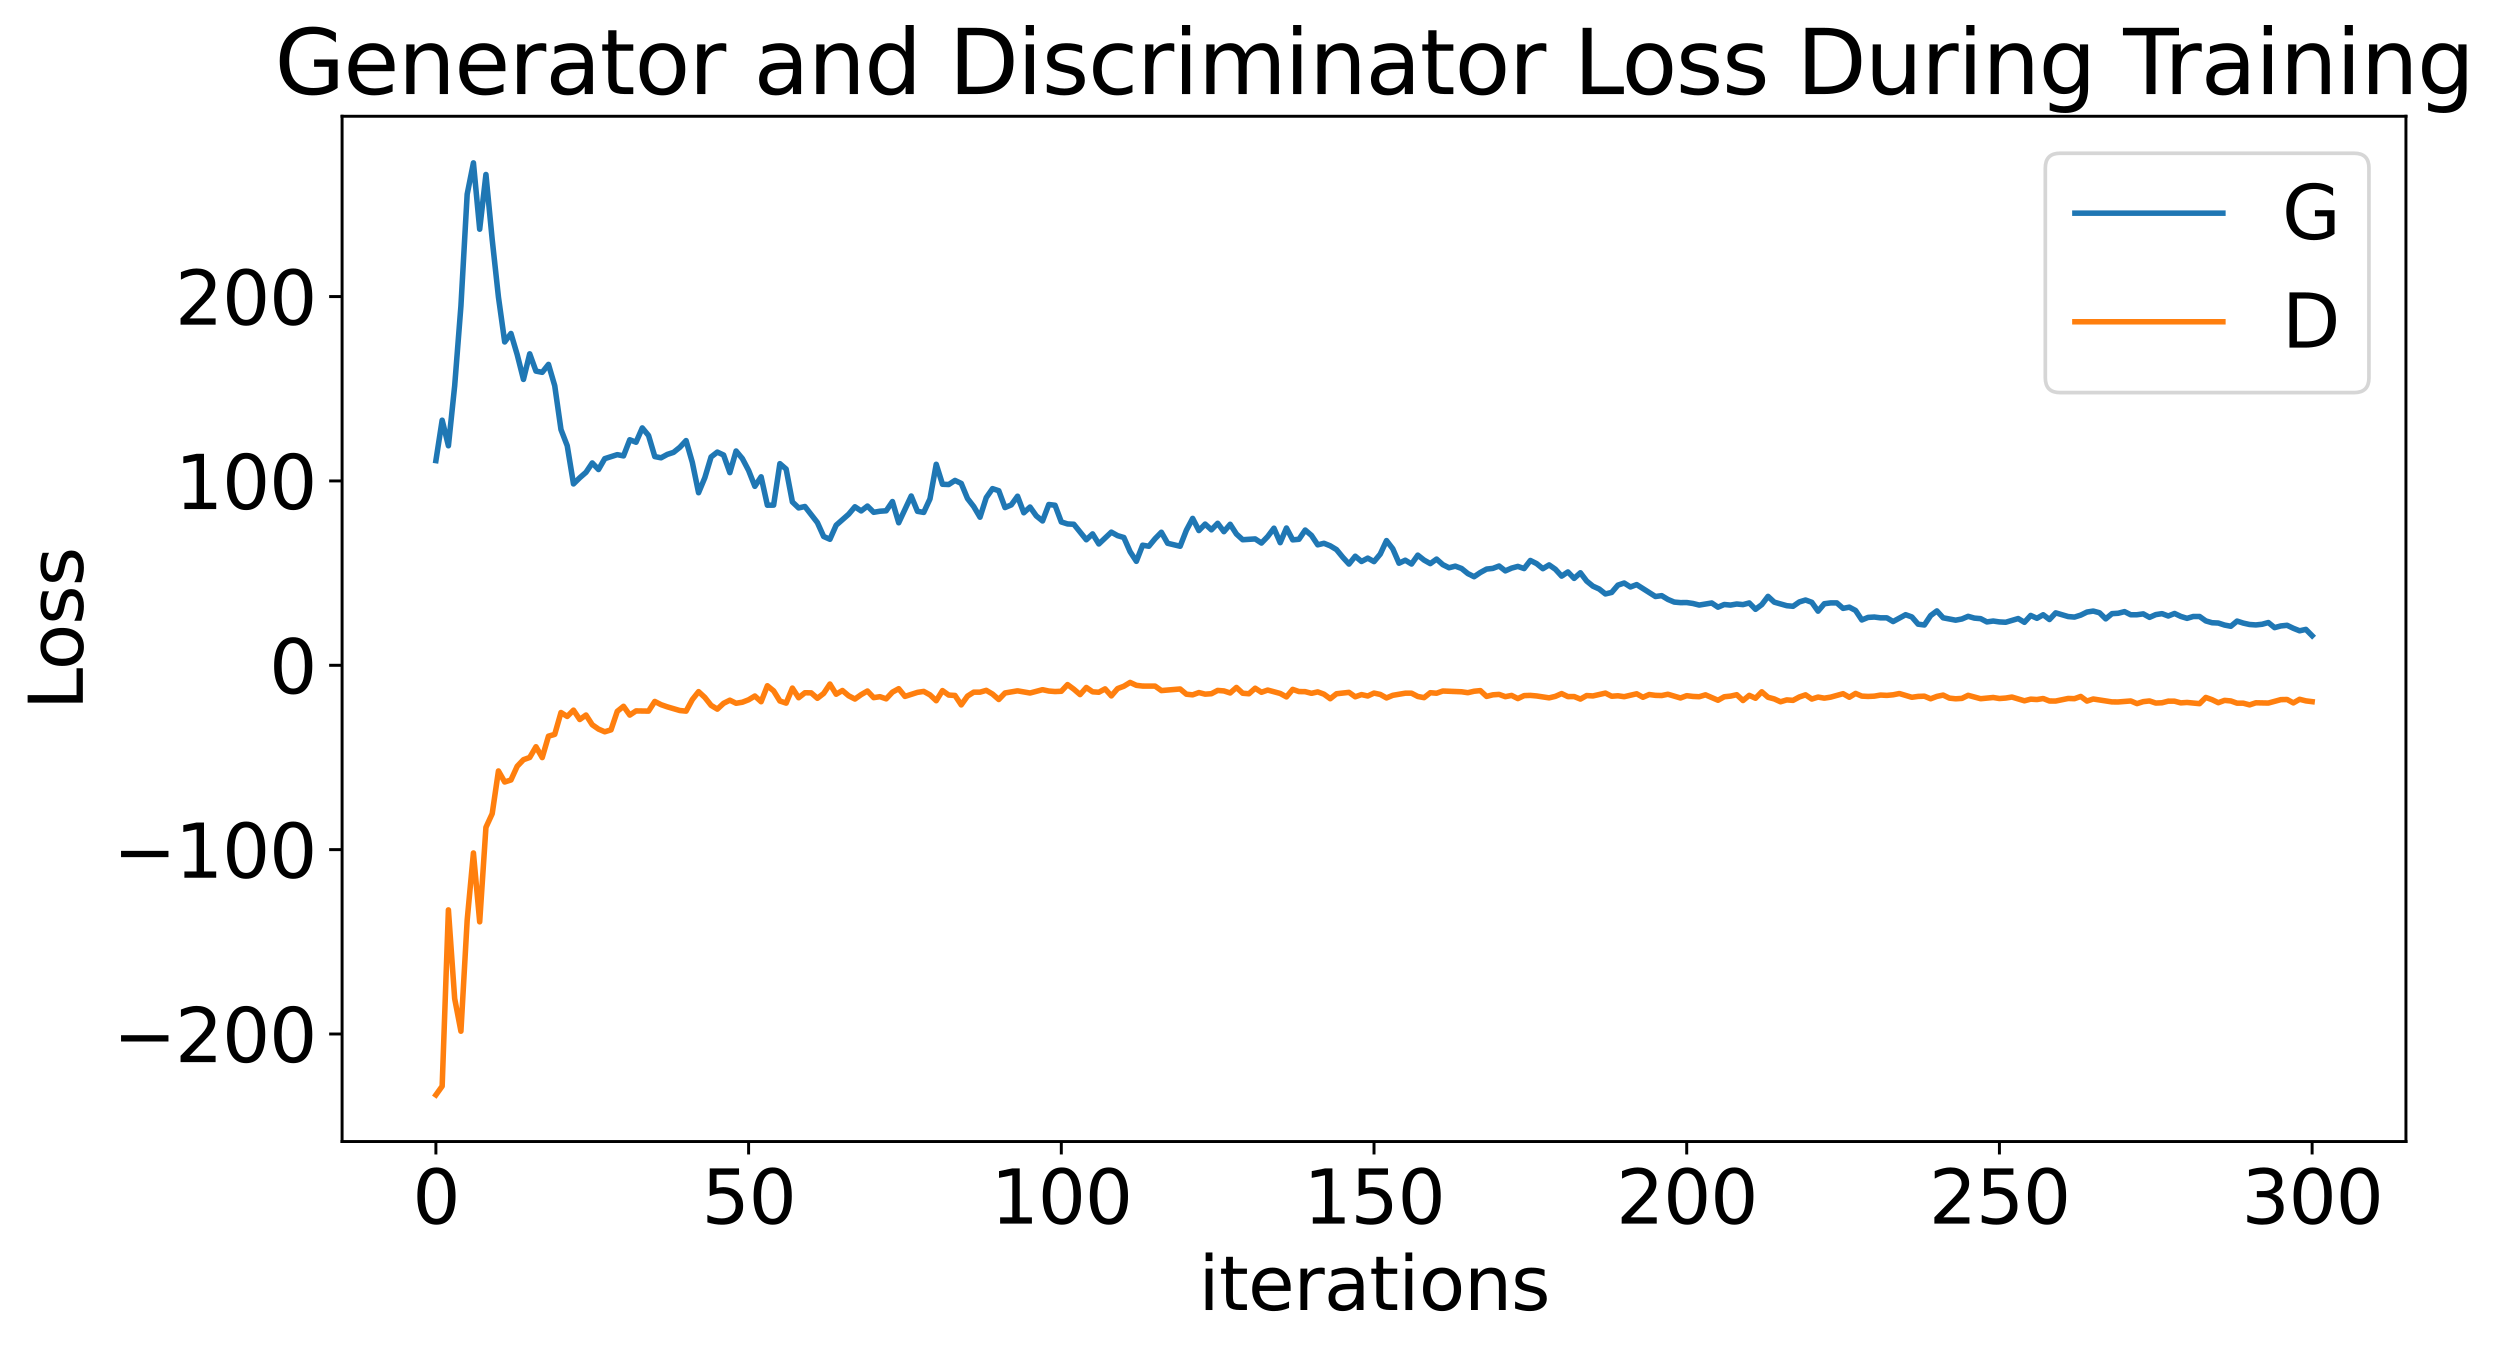 <?xml version="1.0" encoding="utf-8" standalone="no"?>
<!DOCTYPE svg PUBLIC "-//W3C//DTD SVG 1.1//EN"
  "http://www.w3.org/Graphics/SVG/1.1/DTD/svg11.dtd">
<svg xmlns:xlink="http://www.w3.org/1999/xlink" width="675.923pt" height="365.549pt" viewBox="0 0 675.923 365.549" xmlns="http://www.w3.org/2000/svg" version="1.1">
 <defs>
  <style type="text/css">*{stroke-linejoin: round; stroke-linecap: butt}</style>
 </defs>
 <g id="figure_1">
  <g id="patch_1">
   <path d="M 0 365.549 
L 675.923 365.549 
L 675.923 -0 
L 0 -0 
z
" style="fill: #ffffff"/>
  </g>
  <g id="axes_1">
   <g id="patch_2">
    <path d="M 92.491 308.636 
L 650.491 308.636 
L 650.491 31.436 
L 92.491 31.436 
z
" style="fill: #ffffff"/>
   </g>
   <g id="matplotlib.axis_1">
    <g id="xtick_1">
     <g id="line2d_1">
      <defs>
       <path id="mb25b14915b" d="M 0 0 
L 0 3.5 
" style="stroke: #000000; stroke-width: 0.8"/>
      </defs>
      <g>
       <use xlink:href="#mb25b14915b" x="117.854" y="308.636" style="stroke: #000000; stroke-width: 0.8"/>
      </g>
     </g>
     <g id="text_1">
      <!-- 0 -->
      <g transform="translate(111.492 330.833) scale(0.2 -0.2)">
       <defs>
        <path id="DejaVuSans-30" d="M 2034 4250 
Q 1547 4250 1301 3770 
Q 1056 3291 1056 2328 
Q 1056 1369 1301 889 
Q 1547 409 2034 409 
Q 2525 409 2770 889 
Q 3016 1369 3016 2328 
Q 3016 3291 2770 3770 
Q 2525 4250 2034 4250 
z
M 2034 4750 
Q 2819 4750 3233 4129 
Q 3647 3509 3647 2328 
Q 3647 1150 3233 529 
Q 2819 -91 2034 -91 
Q 1250 -91 836 529 
Q 422 1150 422 2328 
Q 422 3509 836 4129 
Q 1250 4750 2034 4750 
z
" transform="scale(0.016)"/>
       </defs>
       <use xlink:href="#DejaVuSans-30"/>
      </g>
     </g>
    </g>
    <g id="xtick_2">
     <g id="line2d_2">
      <g>
       <use xlink:href="#mb25b14915b" x="202.4" y="308.636" style="stroke: #000000; stroke-width: 0.8"/>
      </g>
     </g>
     <g id="text_2">
      <!-- 50 -->
      <g transform="translate(189.675 330.833) scale(0.2 -0.2)">
       <defs>
        <path id="DejaVuSans-35" d="M 691 4666 
L 3169 4666 
L 3169 4134 
L 1269 4134 
L 1269 2991 
Q 1406 3038 1543 3061 
Q 1681 3084 1819 3084 
Q 2600 3084 3056 2656 
Q 3513 2228 3513 1497 
Q 3513 744 3044 326 
Q 2575 -91 1722 -91 
Q 1428 -91 1123 -41 
Q 819 9 494 109 
L 494 744 
Q 775 591 1075 516 
Q 1375 441 1709 441 
Q 2250 441 2565 725 
Q 2881 1009 2881 1497 
Q 2881 1984 2565 2268 
Q 2250 2553 1709 2553 
Q 1456 2553 1204 2497 
Q 953 2441 691 2322 
L 691 4666 
z
" transform="scale(0.016)"/>
       </defs>
       <use xlink:href="#DejaVuSans-35"/>
       <use xlink:href="#DejaVuSans-30" x="63.623"/>
      </g>
     </g>
    </g>
    <g id="xtick_3">
     <g id="line2d_3">
      <g>
       <use xlink:href="#mb25b14915b" x="286.945" y="308.636" style="stroke: #000000; stroke-width: 0.8"/>
      </g>
     </g>
     <g id="text_3">
      <!-- 100 -->
      <g transform="translate(267.858 330.833) scale(0.2 -0.2)">
       <defs>
        <path id="DejaVuSans-31" d="M 794 531 
L 1825 531 
L 1825 4091 
L 703 3866 
L 703 4441 
L 1819 4666 
L 2450 4666 
L 2450 531 
L 3481 531 
L 3481 0 
L 794 0 
L 794 531 
z
" transform="scale(0.016)"/>
       </defs>
       <use xlink:href="#DejaVuSans-31"/>
       <use xlink:href="#DejaVuSans-30" x="63.623"/>
       <use xlink:href="#DejaVuSans-30" x="127.246"/>
      </g>
     </g>
    </g>
    <g id="xtick_4">
     <g id="line2d_4">
      <g>
       <use xlink:href="#mb25b14915b" x="371.491" y="308.636" style="stroke: #000000; stroke-width: 0.8"/>
      </g>
     </g>
     <g id="text_4">
      <!-- 150 -->
      <g transform="translate(352.403 330.833) scale(0.2 -0.2)">
       <use xlink:href="#DejaVuSans-31"/>
       <use xlink:href="#DejaVuSans-35" x="63.623"/>
       <use xlink:href="#DejaVuSans-30" x="127.246"/>
      </g>
     </g>
    </g>
    <g id="xtick_5">
     <g id="line2d_5">
      <g>
       <use xlink:href="#mb25b14915b" x="456.036" y="308.636" style="stroke: #000000; stroke-width: 0.8"/>
      </g>
     </g>
     <g id="text_5">
      <!-- 200 -->
      <g transform="translate(436.949 330.833) scale(0.2 -0.2)">
       <defs>
        <path id="DejaVuSans-32" d="M 1228 531 
L 3431 531 
L 3431 0 
L 469 0 
L 469 531 
Q 828 903 1448 1529 
Q 2069 2156 2228 2338 
Q 2531 2678 2651 2914 
Q 2772 3150 2772 3378 
Q 2772 3750 2511 3984 
Q 2250 4219 1831 4219 
Q 1534 4219 1204 4116 
Q 875 4013 500 3803 
L 500 4441 
Q 881 4594 1212 4672 
Q 1544 4750 1819 4750 
Q 2544 4750 2975 4387 
Q 3406 4025 3406 3419 
Q 3406 3131 3298 2873 
Q 3191 2616 2906 2266 
Q 2828 2175 2409 1742 
Q 1991 1309 1228 531 
z
" transform="scale(0.016)"/>
       </defs>
       <use xlink:href="#DejaVuSans-32"/>
       <use xlink:href="#DejaVuSans-30" x="63.623"/>
       <use xlink:href="#DejaVuSans-30" x="127.246"/>
      </g>
     </g>
    </g>
    <g id="xtick_6">
     <g id="line2d_6">
      <g>
       <use xlink:href="#mb25b14915b" x="540.582" y="308.636" style="stroke: #000000; stroke-width: 0.8"/>
      </g>
     </g>
     <g id="text_6">
      <!-- 250 -->
      <g transform="translate(521.494 330.833) scale(0.2 -0.2)">
       <use xlink:href="#DejaVuSans-32"/>
       <use xlink:href="#DejaVuSans-35" x="63.623"/>
       <use xlink:href="#DejaVuSans-30" x="127.246"/>
      </g>
     </g>
    </g>
    <g id="xtick_7">
     <g id="line2d_7">
      <g>
       <use xlink:href="#mb25b14915b" x="625.127" y="308.636" style="stroke: #000000; stroke-width: 0.8"/>
      </g>
     </g>
     <g id="text_7">
      <!-- 300 -->
      <g transform="translate(606.039 330.833) scale(0.2 -0.2)">
       <defs>
        <path id="DejaVuSans-33" d="M 2597 2516 
Q 3050 2419 3304 2112 
Q 3559 1806 3559 1356 
Q 3559 666 3084 287 
Q 2609 -91 1734 -91 
Q 1441 -91 1130 -33 
Q 819 25 488 141 
L 488 750 
Q 750 597 1062 519 
Q 1375 441 1716 441 
Q 2309 441 2620 675 
Q 2931 909 2931 1356 
Q 2931 1769 2642 2001 
Q 2353 2234 1838 2234 
L 1294 2234 
L 1294 2753 
L 1863 2753 
Q 2328 2753 2575 2939 
Q 2822 3125 2822 3475 
Q 2822 3834 2567 4026 
Q 2313 4219 1838 4219 
Q 1578 4219 1281 4162 
Q 984 4106 628 3988 
L 628 4550 
Q 988 4650 1302 4700 
Q 1616 4750 1894 4750 
Q 2613 4750 3031 4423 
Q 3450 4097 3450 3541 
Q 3450 3153 3228 2886 
Q 3006 2619 2597 2516 
z
" transform="scale(0.016)"/>
       </defs>
       <use xlink:href="#DejaVuSans-33"/>
       <use xlink:href="#DejaVuSans-30" x="63.623"/>
       <use xlink:href="#DejaVuSans-30" x="127.246"/>
      </g>
     </g>
    </g>
    <g id="text_8">
     <!-- iterations -->
     <g transform="translate(324.036 354.189) scale(0.2 -0.2)">
      <defs>
       <path id="DejaVuSans-69" d="M 603 3500 
L 1178 3500 
L 1178 0 
L 603 0 
L 603 3500 
z
M 603 4863 
L 1178 4863 
L 1178 4134 
L 603 4134 
L 603 4863 
z
" transform="scale(0.016)"/>
       <path id="DejaVuSans-74" d="M 1172 4494 
L 1172 3500 
L 2356 3500 
L 2356 3053 
L 1172 3053 
L 1172 1153 
Q 1172 725 1289 603 
Q 1406 481 1766 481 
L 2356 481 
L 2356 0 
L 1766 0 
Q 1100 0 847 248 
Q 594 497 594 1153 
L 594 3053 
L 172 3053 
L 172 3500 
L 594 3500 
L 594 4494 
L 1172 4494 
z
" transform="scale(0.016)"/>
       <path id="DejaVuSans-65" d="M 3597 1894 
L 3597 1613 
L 953 1613 
Q 991 1019 1311 708 
Q 1631 397 2203 397 
Q 2534 397 2845 478 
Q 3156 559 3463 722 
L 3463 178 
Q 3153 47 2828 -22 
Q 2503 -91 2169 -91 
Q 1331 -91 842 396 
Q 353 884 353 1716 
Q 353 2575 817 3079 
Q 1281 3584 2069 3584 
Q 2775 3584 3186 3129 
Q 3597 2675 3597 1894 
z
M 3022 2063 
Q 3016 2534 2758 2815 
Q 2500 3097 2075 3097 
Q 1594 3097 1305 2825 
Q 1016 2553 972 2059 
L 3022 2063 
z
" transform="scale(0.016)"/>
       <path id="DejaVuSans-72" d="M 2631 2963 
Q 2534 3019 2420 3045 
Q 2306 3072 2169 3072 
Q 1681 3072 1420 2755 
Q 1159 2438 1159 1844 
L 1159 0 
L 581 0 
L 581 3500 
L 1159 3500 
L 1159 2956 
Q 1341 3275 1631 3429 
Q 1922 3584 2338 3584 
Q 2397 3584 2469 3576 
Q 2541 3569 2628 3553 
L 2631 2963 
z
" transform="scale(0.016)"/>
       <path id="DejaVuSans-61" d="M 2194 1759 
Q 1497 1759 1228 1600 
Q 959 1441 959 1056 
Q 959 750 1161 570 
Q 1363 391 1709 391 
Q 2188 391 2477 730 
Q 2766 1069 2766 1631 
L 2766 1759 
L 2194 1759 
z
M 3341 1997 
L 3341 0 
L 2766 0 
L 2766 531 
Q 2569 213 2275 61 
Q 1981 -91 1556 -91 
Q 1019 -91 701 211 
Q 384 513 384 1019 
Q 384 1609 779 1909 
Q 1175 2209 1959 2209 
L 2766 2209 
L 2766 2266 
Q 2766 2663 2505 2880 
Q 2244 3097 1772 3097 
Q 1472 3097 1187 3025 
Q 903 2953 641 2809 
L 641 3341 
Q 956 3463 1253 3523 
Q 1550 3584 1831 3584 
Q 2591 3584 2966 3190 
Q 3341 2797 3341 1997 
z
" transform="scale(0.016)"/>
       <path id="DejaVuSans-6f" d="M 1959 3097 
Q 1497 3097 1228 2736 
Q 959 2375 959 1747 
Q 959 1119 1226 758 
Q 1494 397 1959 397 
Q 2419 397 2687 759 
Q 2956 1122 2956 1747 
Q 2956 2369 2687 2733 
Q 2419 3097 1959 3097 
z
M 1959 3584 
Q 2709 3584 3137 3096 
Q 3566 2609 3566 1747 
Q 3566 888 3137 398 
Q 2709 -91 1959 -91 
Q 1206 -91 779 398 
Q 353 888 353 1747 
Q 353 2609 779 3096 
Q 1206 3584 1959 3584 
z
" transform="scale(0.016)"/>
       <path id="DejaVuSans-6e" d="M 3513 2113 
L 3513 0 
L 2938 0 
L 2938 2094 
Q 2938 2591 2744 2837 
Q 2550 3084 2163 3084 
Q 1697 3084 1428 2787 
Q 1159 2491 1159 1978 
L 1159 0 
L 581 0 
L 581 3500 
L 1159 3500 
L 1159 2956 
Q 1366 3272 1645 3428 
Q 1925 3584 2291 3584 
Q 2894 3584 3203 3211 
Q 3513 2838 3513 2113 
z
" transform="scale(0.016)"/>
       <path id="DejaVuSans-73" d="M 2834 3397 
L 2834 2853 
Q 2591 2978 2328 3040 
Q 2066 3103 1784 3103 
Q 1356 3103 1142 2972 
Q 928 2841 928 2578 
Q 928 2378 1081 2264 
Q 1234 2150 1697 2047 
L 1894 2003 
Q 2506 1872 2764 1633 
Q 3022 1394 3022 966 
Q 3022 478 2636 193 
Q 2250 -91 1575 -91 
Q 1294 -91 989 -36 
Q 684 19 347 128 
L 347 722 
Q 666 556 975 473 
Q 1284 391 1588 391 
Q 1994 391 2212 530 
Q 2431 669 2431 922 
Q 2431 1156 2273 1281 
Q 2116 1406 1581 1522 
L 1381 1569 
Q 847 1681 609 1914 
Q 372 2147 372 2553 
Q 372 3047 722 3315 
Q 1072 3584 1716 3584 
Q 2034 3584 2315 3537 
Q 2597 3491 2834 3397 
z
" transform="scale(0.016)"/>
      </defs>
      <use xlink:href="#DejaVuSans-69"/>
      <use xlink:href="#DejaVuSans-74" x="27.783"/>
      <use xlink:href="#DejaVuSans-65" x="66.992"/>
      <use xlink:href="#DejaVuSans-72" x="128.516"/>
      <use xlink:href="#DejaVuSans-61" x="169.629"/>
      <use xlink:href="#DejaVuSans-74" x="230.908"/>
      <use xlink:href="#DejaVuSans-69" x="270.117"/>
      <use xlink:href="#DejaVuSans-6f" x="297.9"/>
      <use xlink:href="#DejaVuSans-6e" x="359.082"/>
      <use xlink:href="#DejaVuSans-73" x="422.461"/>
     </g>
    </g>
   </g>
   <g id="matplotlib.axis_2">
    <g id="ytick_1">
     <g id="line2d_8">
      <defs>
       <path id="m866d646189" d="M 0 0 
L -3.5 0 
" style="stroke: #000000; stroke-width: 0.8"/>
      </defs>
      <g>
       <use xlink:href="#m866d646189" x="92.491" y="279.563" style="stroke: #000000; stroke-width: 0.8"/>
      </g>
     </g>
     <g id="text_9">
      <!-- −200 -->
      <g transform="translate(30.556 287.161) scale(0.2 -0.2)">
       <defs>
        <path id="DejaVuSans-2212" d="M 678 2272 
L 4684 2272 
L 4684 1741 
L 678 1741 
L 678 2272 
z
" transform="scale(0.016)"/>
       </defs>
       <use xlink:href="#DejaVuSans-2212"/>
       <use xlink:href="#DejaVuSans-32" x="83.789"/>
       <use xlink:href="#DejaVuSans-30" x="147.412"/>
       <use xlink:href="#DejaVuSans-30" x="211.035"/>
      </g>
     </g>
    </g>
    <g id="ytick_2">
     <g id="line2d_9">
      <g>
       <use xlink:href="#m866d646189" x="92.491" y="229.718" style="stroke: #000000; stroke-width: 0.8"/>
      </g>
     </g>
     <g id="text_10">
      <!-- −100 -->
      <g transform="translate(30.556 237.317) scale(0.2 -0.2)">
       <use xlink:href="#DejaVuSans-2212"/>
       <use xlink:href="#DejaVuSans-31" x="83.789"/>
       <use xlink:href="#DejaVuSans-30" x="147.412"/>
       <use xlink:href="#DejaVuSans-30" x="211.035"/>
      </g>
     </g>
    </g>
    <g id="ytick_3">
     <g id="line2d_10">
      <g>
       <use xlink:href="#m866d646189" x="92.491" y="179.874" style="stroke: #000000; stroke-width: 0.8"/>
      </g>
     </g>
     <g id="text_11">
      <!-- 0 -->
      <g transform="translate(72.766 187.472) scale(0.2 -0.2)">
       <use xlink:href="#DejaVuSans-30"/>
      </g>
     </g>
    </g>
    <g id="ytick_4">
     <g id="line2d_11">
      <g>
       <use xlink:href="#m866d646189" x="92.491" y="130.029" style="stroke: #000000; stroke-width: 0.8"/>
      </g>
     </g>
     <g id="text_12">
      <!-- 100 -->
      <g transform="translate(47.316 137.628) scale(0.2 -0.2)">
       <use xlink:href="#DejaVuSans-31"/>
       <use xlink:href="#DejaVuSans-30" x="63.623"/>
       <use xlink:href="#DejaVuSans-30" x="127.246"/>
      </g>
     </g>
    </g>
    <g id="ytick_5">
     <g id="line2d_12">
      <g>
       <use xlink:href="#m866d646189" x="92.491" y="80.185" style="stroke: #000000; stroke-width: 0.8"/>
      </g>
     </g>
     <g id="text_13">
      <!-- 200 -->
      <g transform="translate(47.316 87.783) scale(0.2 -0.2)">
       <use xlink:href="#DejaVuSans-32"/>
       <use xlink:href="#DejaVuSans-30" x="63.623"/>
       <use xlink:href="#DejaVuSans-30" x="127.246"/>
      </g>
     </g>
    </g>
    <g id="text_14">
     <!-- Loss -->
     <g transform="translate(22.397 191.971) rotate(-90) scale(0.2 -0.2)">
      <defs>
       <path id="DejaVuSans-4c" d="M 628 4666 
L 1259 4666 
L 1259 531 
L 3531 531 
L 3531 0 
L 628 0 
L 628 4666 
z
" transform="scale(0.016)"/>
      </defs>
      <use xlink:href="#DejaVuSans-4c"/>
      <use xlink:href="#DejaVuSans-6f" x="53.963"/>
      <use xlink:href="#DejaVuSans-73" x="115.145"/>
      <use xlink:href="#DejaVuSans-73" x="167.244"/>
     </g>
    </g>
   </g>
   <g id="line2d_13">
    <path d="M 117.854 124.532 
L 119.545 113.612 
L 121.236 120.52 
L 122.927 104.349 
L 124.618 82.759 
L 126.309 52.517 
L 128 44.036 
L 129.691 61.97 
L 131.382 47.185 
L 133.072 64.749 
L 134.763 80.314 
L 136.454 92.451 
L 138.145 90.17 
L 139.836 95.881 
L 141.527 102.578 
L 143.218 95.671 
L 144.909 100.332 
L 146.6 100.663 
L 148.291 98.525 
L 149.982 104.282 
L 151.672 116.143 
L 153.363 120.516 
L 155.054 130.835 
L 156.745 129.174 
L 158.436 127.699 
L 160.127 125.168 
L 161.818 126.944 
L 163.509 124.006 
L 166.891 122.924 
L 168.582 123.258 
L 170.272 118.899 
L 171.963 119.564 
L 173.654 115.7 
L 175.345 117.745 
L 177.036 123.443 
L 178.727 123.775 
L 180.418 122.858 
L 182.109 122.302 
L 183.8 120.942 
L 185.491 119.124 
L 187.182 125.018 
L 188.872 133.214 
L 190.563 129.162 
L 192.254 123.543 
L 193.945 122.232 
L 195.636 123.024 
L 197.327 127.785 
L 199.018 121.941 
L 200.709 123.982 
L 202.4 127.194 
L 204.091 131.485 
L 205.782 128.918 
L 207.472 136.59 
L 209.163 136.567 
L 210.854 125.362 
L 212.545 126.824 
L 214.236 135.707 
L 215.927 137.327 
L 217.618 136.946 
L 221 141.298 
L 222.691 145.048 
L 224.382 145.805 
L 226.072 141.998 
L 229.454 139.026 
L 231.145 137.02 
L 232.836 138.139 
L 234.527 136.828 
L 236.218 138.508 
L 237.909 138.221 
L 239.6 138.102 
L 241.291 135.609 
L 242.982 141.339 
L 246.363 134.107 
L 248.054 138.243 
L 249.745 138.539 
L 251.436 134.882 
L 253.127 125.535 
L 254.818 130.929 
L 256.509 130.996 
L 258.2 129.896 
L 259.891 130.702 
L 261.582 134.782 
L 263.272 136.965 
L 264.963 139.834 
L 266.654 134.539 
L 268.345 132.113 
L 270.036 132.679 
L 271.727 137.227 
L 273.418 136.509 
L 275.109 134.165 
L 276.8 138.634 
L 278.491 137.087 
L 280.182 139.481 
L 281.872 140.848 
L 283.563 136.401 
L 285.254 136.61 
L 286.945 141.12 
L 288.636 141.657 
L 290.327 141.745 
L 293.709 145.931 
L 295.4 144.354 
L 297.091 147.068 
L 300.472 143.873 
L 302.163 144.823 
L 303.854 145.322 
L 305.545 149.161 
L 307.236 151.758 
L 308.927 147.409 
L 310.618 147.688 
L 312.309 145.632 
L 314 143.905 
L 315.691 146.885 
L 319.072 147.688 
L 320.763 143.358 
L 322.454 140.161 
L 324.145 143.441 
L 325.836 141.701 
L 327.527 143.244 
L 329.218 141.486 
L 330.909 143.744 
L 332.6 141.753 
L 334.291 144.378 
L 335.982 145.925 
L 339.363 145.71 
L 341.054 146.822 
L 342.745 145.066 
L 344.436 142.813 
L 346.127 146.723 
L 347.818 142.763 
L 349.509 145.959 
L 351.2 145.805 
L 352.891 143.312 
L 354.582 144.758 
L 356.272 147.303 
L 357.963 146.891 
L 359.654 147.575 
L 361.345 148.595 
L 363.036 150.654 
L 364.727 152.507 
L 366.418 150.388 
L 368.109 151.806 
L 369.8 150.903 
L 371.491 151.841 
L 373.182 149.806 
L 374.872 146.162 
L 376.563 148.368 
L 378.254 152.273 
L 379.945 151.466 
L 381.636 152.492 
L 383.327 150.095 
L 385.018 151.431 
L 386.709 152.384 
L 388.4 151.164 
L 390.091 152.662 
L 391.782 153.505 
L 393.472 153.07 
L 395.163 153.701 
L 396.854 155.076 
L 398.545 155.925 
L 400.236 154.79 
L 401.927 153.861 
L 403.618 153.674 
L 405.309 153.035 
L 407 154.347 
L 408.691 153.599 
L 410.382 153.138 
L 412.072 153.719 
L 413.763 151.537 
L 415.454 152.382 
L 417.145 153.755 
L 418.836 152.731 
L 420.527 153.913 
L 422.218 155.763 
L 423.909 154.636 
L 425.6 156.375 
L 427.291 154.863 
L 428.982 157.097 
L 430.672 158.475 
L 432.363 159.246 
L 434.054 160.579 
L 435.745 160.178 
L 437.436 158.199 
L 439.127 157.633 
L 440.818 158.695 
L 442.509 158.059 
L 447.582 161.274 
L 449.272 161.05 
L 450.963 162.073 
L 452.654 162.78 
L 454.345 162.932 
L 456.036 162.91 
L 457.727 163.164 
L 459.418 163.59 
L 462.8 163.029 
L 464.491 164.161 
L 466.182 163.437 
L 467.872 163.598 
L 469.563 163.303 
L 471.254 163.467 
L 472.945 163.018 
L 474.636 164.735 
L 476.327 163.475 
L 478.018 161.245 
L 479.709 162.806 
L 483.091 163.762 
L 484.782 163.923 
L 486.472 162.747 
L 488.163 162.226 
L 489.854 162.846 
L 491.545 165.236 
L 493.236 163.231 
L 494.927 163.011 
L 496.618 163.004 
L 498.309 164.481 
L 500 164.159 
L 501.691 165.051 
L 503.382 167.617 
L 505.072 166.928 
L 506.763 166.829 
L 508.454 167.045 
L 510.145 167.041 
L 511.836 168.045 
L 515.218 166.199 
L 516.909 166.801 
L 518.6 168.76 
L 520.291 168.974 
L 521.982 166.435 
L 523.672 165.174 
L 525.363 167.037 
L 528.745 167.676 
L 530.436 167.355 
L 532.127 166.638 
L 533.818 167.117 
L 535.509 167.267 
L 537.2 168.15 
L 538.891 167.909 
L 540.582 168.147 
L 542.272 168.238 
L 545.654 167.241 
L 547.345 168.253 
L 549.036 166.4 
L 550.727 167.17 
L 552.418 166.21 
L 554.109 167.497 
L 555.8 165.699 
L 559.182 166.699 
L 560.872 166.841 
L 562.563 166.31 
L 564.254 165.48 
L 565.945 165.215 
L 567.636 165.669 
L 569.327 167.322 
L 571.018 165.914 
L 572.709 165.804 
L 574.4 165.368 
L 576.091 166.22 
L 577.782 166.206 
L 579.472 165.972 
L 581.163 166.914 
L 582.854 166.17 
L 584.545 165.912 
L 586.236 166.548 
L 587.927 165.863 
L 589.618 166.657 
L 591.309 167.182 
L 593 166.678 
L 594.691 166.676 
L 596.382 167.876 
L 598.072 168.366 
L 599.763 168.45 
L 601.454 168.998 
L 603.145 169.32 
L 604.836 167.923 
L 606.527 168.469 
L 608.218 168.844 
L 609.909 168.961 
L 611.6 168.782 
L 613.291 168.317 
L 614.982 169.689 
L 616.672 169.234 
L 618.363 169.061 
L 620.054 169.872 
L 621.745 170.547 
L 623.436 170.172 
L 625.127 171.878 
L 625.127 171.878 
" clip-path="url(#p871ffa1cb7)" style="fill: none; stroke: #1f77b4; stroke-width: 1.5; stroke-linecap: square"/>
   </g>
   <g id="line2d_14">
    <path d="M 117.854 296.036 
L 119.545 293.671 
L 121.236 246.012 
L 122.927 269.986 
L 124.618 278.805 
L 126.309 248.797 
L 128 230.62 
L 129.691 249.231 
L 131.382 223.688 
L 133.072 220.005 
L 134.763 208.448 
L 136.454 211.428 
L 138.145 210.882 
L 139.836 207.173 
L 141.527 205.398 
L 143.218 204.796 
L 144.909 201.902 
L 146.6 204.825 
L 148.291 199.04 
L 149.982 198.543 
L 151.672 192.65 
L 153.363 193.698 
L 155.054 192.007 
L 156.745 194.532 
L 158.436 193.321 
L 160.127 195.95 
L 161.818 197.127 
L 163.509 197.852 
L 165.2 197.332 
L 166.891 192.322 
L 168.582 190.968 
L 170.272 193.335 
L 171.963 192.208 
L 175.345 192.262 
L 177.036 189.654 
L 178.727 190.521 
L 180.418 191.108 
L 183.8 192.104 
L 185.491 192.268 
L 187.182 189.139 
L 188.872 187.001 
L 190.563 188.56 
L 192.254 190.703 
L 193.945 191.731 
L 195.636 190.153 
L 197.327 189.313 
L 199.018 190.141 
L 200.709 189.86 
L 202.4 189.2 
L 204.091 188.182 
L 205.782 189.725 
L 207.472 185.409 
L 209.163 186.784 
L 210.854 189.527 
L 212.545 190.101 
L 214.236 186.044 
L 215.927 188.646 
L 217.618 187.302 
L 219.309 187.323 
L 221 188.795 
L 222.691 187.483 
L 224.382 184.947 
L 226.072 187.694 
L 227.763 186.692 
L 229.454 188.119 
L 231.145 189 
L 232.836 187.801 
L 234.527 186.832 
L 236.218 188.621 
L 237.909 188.361 
L 239.6 188.945 
L 241.291 187.132 
L 242.982 186.202 
L 244.672 188.284 
L 248.054 187.197 
L 249.745 186.938 
L 251.436 187.869 
L 253.127 189.449 
L 254.818 186.719 
L 256.509 187.926 
L 258.2 188.029 
L 259.891 190.578 
L 261.582 188.203 
L 263.272 187.139 
L 264.963 187.142 
L 266.654 186.651 
L 268.345 187.647 
L 270.036 189.12 
L 271.727 187.357 
L 275.109 186.781 
L 278.491 187.369 
L 281.872 186.468 
L 283.563 186.836 
L 285.254 186.971 
L 286.945 186.9 
L 288.636 185.093 
L 290.327 186.339 
L 292.018 187.795 
L 293.709 185.874 
L 295.4 187.043 
L 297.091 187.16 
L 298.782 186.253 
L 300.472 188.145 
L 302.163 186.174 
L 303.854 185.537 
L 305.545 184.508 
L 307.236 185.289 
L 308.927 185.491 
L 312.309 185.506 
L 314 186.707 
L 319.072 186.282 
L 320.763 187.691 
L 322.454 187.862 
L 324.145 187.248 
L 325.836 187.676 
L 327.527 187.56 
L 329.218 186.671 
L 330.909 186.807 
L 332.6 187.358 
L 334.291 185.867 
L 335.982 187.428 
L 337.672 187.569 
L 339.363 186.076 
L 341.054 187.169 
L 342.745 186.573 
L 346.127 187.488 
L 347.818 188.414 
L 349.509 186.392 
L 351.2 186.977 
L 352.891 187.007 
L 354.582 187.455 
L 356.272 187.063 
L 357.963 187.688 
L 359.654 188.914 
L 361.345 187.573 
L 364.727 187.192 
L 366.418 188.389 
L 368.109 187.799 
L 369.8 188.176 
L 371.491 187.386 
L 373.182 187.752 
L 374.872 188.7 
L 376.563 187.993 
L 379.945 187.416 
L 381.636 187.418 
L 383.327 188.303 
L 385.018 188.623 
L 386.709 187.289 
L 388.4 187.427 
L 390.091 186.829 
L 395.163 187.035 
L 396.854 187.284 
L 398.545 186.891 
L 400.236 186.72 
L 401.927 188.287 
L 403.618 187.859 
L 405.309 187.743 
L 407 188.356 
L 408.691 188.023 
L 410.382 188.876 
L 412.072 188.073 
L 413.763 188.013 
L 415.454 188.165 
L 418.836 188.68 
L 420.527 188.271 
L 422.218 187.525 
L 423.909 188.342 
L 425.6 188.324 
L 427.291 189.009 
L 428.982 188.057 
L 430.672 188.16 
L 434.054 187.394 
L 435.745 188.24 
L 437.436 188.118 
L 439.127 188.362 
L 442.509 187.58 
L 444.2 188.523 
L 445.891 187.779 
L 447.582 188.005 
L 449.272 188.051 
L 450.963 187.705 
L 454.345 188.714 
L 456.036 188.091 
L 457.727 188.294 
L 459.418 188.373 
L 461.109 187.862 
L 464.491 189.328 
L 466.182 188.385 
L 467.872 188.209 
L 469.563 187.832 
L 471.254 189.397 
L 472.945 188.005 
L 474.636 188.785 
L 476.327 187.041 
L 478.018 188.521 
L 479.709 188.971 
L 481.4 189.739 
L 483.091 189.229 
L 484.782 189.357 
L 486.472 188.446 
L 488.163 187.862 
L 489.854 189.003 
L 491.545 188.465 
L 493.236 188.76 
L 494.927 188.493 
L 498.309 187.552 
L 500 188.515 
L 501.691 187.483 
L 503.382 188.209 
L 505.072 188.294 
L 506.763 188.217 
L 508.454 187.923 
L 510.145 188.013 
L 511.836 187.853 
L 513.527 187.512 
L 516.909 188.525 
L 518.6 188.286 
L 520.291 188.224 
L 521.982 188.931 
L 523.672 188.288 
L 525.363 187.93 
L 527.054 188.75 
L 528.745 188.932 
L 530.436 188.828 
L 532.127 187.992 
L 535.509 188.912 
L 538.891 188.582 
L 540.582 188.858 
L 542.272 188.733 
L 543.963 188.461 
L 547.345 189.477 
L 549.036 189.028 
L 550.727 189.132 
L 552.418 188.862 
L 554.109 189.527 
L 555.8 189.536 
L 559.182 188.843 
L 560.872 188.902 
L 562.563 188.297 
L 564.254 189.549 
L 565.945 188.985 
L 571.018 189.775 
L 572.709 189.788 
L 576.091 189.52 
L 577.782 190.233 
L 579.472 189.702 
L 581.163 189.514 
L 582.854 190.084 
L 584.545 190.008 
L 586.236 189.565 
L 587.927 189.583 
L 589.618 190.037 
L 591.309 189.92 
L 594.691 190.246 
L 596.382 188.57 
L 598.072 189.175 
L 599.763 189.991 
L 601.454 189.358 
L 603.145 189.516 
L 604.836 190.117 
L 606.527 190.121 
L 608.218 190.575 
L 609.909 190.013 
L 613.291 190.083 
L 616.672 189.16 
L 618.363 189.123 
L 620.054 190.043 
L 621.745 189.067 
L 623.436 189.495 
L 625.127 189.707 
L 625.127 189.707 
" clip-path="url(#p871ffa1cb7)" style="fill: none; stroke: #ff7f0e; stroke-width: 1.5; stroke-linecap: square"/>
   </g>
   <g id="patch_3">
    <path d="M 92.491 308.636 
L 92.491 31.436 
" style="fill: none; stroke: #000000; stroke-width: 0.8; stroke-linejoin: miter; stroke-linecap: square"/>
   </g>
   <g id="patch_4">
    <path d="M 650.491 308.636 
L 650.491 31.436 
" style="fill: none; stroke: #000000; stroke-width: 0.8; stroke-linejoin: miter; stroke-linecap: square"/>
   </g>
   <g id="patch_5">
    <path d="M 92.491 308.636 
L 650.491 308.636 
" style="fill: none; stroke: #000000; stroke-width: 0.8; stroke-linejoin: miter; stroke-linecap: square"/>
   </g>
   <g id="patch_6">
    <path d="M 92.491 31.436 
L 650.491 31.436 
" style="fill: none; stroke: #000000; stroke-width: 0.8; stroke-linejoin: miter; stroke-linecap: square"/>
   </g>
   <g id="text_15">
    <!-- Generator and Discriminator Loss During Training -->
    <g transform="translate(74.258 25.436) scale(0.24 -0.24)">
     <defs>
      <path id="DejaVuSans-47" d="M 3809 666 
L 3809 1919 
L 2778 1919 
L 2778 2438 
L 4434 2438 
L 4434 434 
Q 4069 175 3628 42 
Q 3188 -91 2688 -91 
Q 1594 -91 976 548 
Q 359 1188 359 2328 
Q 359 3472 976 4111 
Q 1594 4750 2688 4750 
Q 3144 4750 3555 4637 
Q 3966 4525 4313 4306 
L 4313 3634 
Q 3963 3931 3569 4081 
Q 3175 4231 2741 4231 
Q 1884 4231 1454 3753 
Q 1025 3275 1025 2328 
Q 1025 1384 1454 906 
Q 1884 428 2741 428 
Q 3075 428 3337 486 
Q 3600 544 3809 666 
z
" transform="scale(0.016)"/>
      <path id="DejaVuSans-20" transform="scale(0.016)"/>
      <path id="DejaVuSans-64" d="M 2906 2969 
L 2906 4863 
L 3481 4863 
L 3481 0 
L 2906 0 
L 2906 525 
Q 2725 213 2448 61 
Q 2172 -91 1784 -91 
Q 1150 -91 751 415 
Q 353 922 353 1747 
Q 353 2572 751 3078 
Q 1150 3584 1784 3584 
Q 2172 3584 2448 3432 
Q 2725 3281 2906 2969 
z
M 947 1747 
Q 947 1113 1208 752 
Q 1469 391 1925 391 
Q 2381 391 2643 752 
Q 2906 1113 2906 1747 
Q 2906 2381 2643 2742 
Q 2381 3103 1925 3103 
Q 1469 3103 1208 2742 
Q 947 2381 947 1747 
z
" transform="scale(0.016)"/>
      <path id="DejaVuSans-44" d="M 1259 4147 
L 1259 519 
L 2022 519 
Q 2988 519 3436 956 
Q 3884 1394 3884 2338 
Q 3884 3275 3436 3711 
Q 2988 4147 2022 4147 
L 1259 4147 
z
M 628 4666 
L 1925 4666 
Q 3281 4666 3915 4102 
Q 4550 3538 4550 2338 
Q 4550 1131 3912 565 
Q 3275 0 1925 0 
L 628 0 
L 628 4666 
z
" transform="scale(0.016)"/>
      <path id="DejaVuSans-63" d="M 3122 3366 
L 3122 2828 
Q 2878 2963 2633 3030 
Q 2388 3097 2138 3097 
Q 1578 3097 1268 2742 
Q 959 2388 959 1747 
Q 959 1106 1268 751 
Q 1578 397 2138 397 
Q 2388 397 2633 464 
Q 2878 531 3122 666 
L 3122 134 
Q 2881 22 2623 -34 
Q 2366 -91 2075 -91 
Q 1284 -91 818 406 
Q 353 903 353 1747 
Q 353 2603 823 3093 
Q 1294 3584 2113 3584 
Q 2378 3584 2631 3529 
Q 2884 3475 3122 3366 
z
" transform="scale(0.016)"/>
      <path id="DejaVuSans-6d" d="M 3328 2828 
Q 3544 3216 3844 3400 
Q 4144 3584 4550 3584 
Q 5097 3584 5394 3201 
Q 5691 2819 5691 2113 
L 5691 0 
L 5113 0 
L 5113 2094 
Q 5113 2597 4934 2840 
Q 4756 3084 4391 3084 
Q 3944 3084 3684 2787 
Q 3425 2491 3425 1978 
L 3425 0 
L 2847 0 
L 2847 2094 
Q 2847 2600 2669 2842 
Q 2491 3084 2119 3084 
Q 1678 3084 1418 2786 
Q 1159 2488 1159 1978 
L 1159 0 
L 581 0 
L 581 3500 
L 1159 3500 
L 1159 2956 
Q 1356 3278 1631 3431 
Q 1906 3584 2284 3584 
Q 2666 3584 2933 3390 
Q 3200 3197 3328 2828 
z
" transform="scale(0.016)"/>
      <path id="DejaVuSans-75" d="M 544 1381 
L 544 3500 
L 1119 3500 
L 1119 1403 
Q 1119 906 1312 657 
Q 1506 409 1894 409 
Q 2359 409 2629 706 
Q 2900 1003 2900 1516 
L 2900 3500 
L 3475 3500 
L 3475 0 
L 2900 0 
L 2900 538 
Q 2691 219 2414 64 
Q 2138 -91 1772 -91 
Q 1169 -91 856 284 
Q 544 659 544 1381 
z
M 1991 3584 
L 1991 3584 
z
" transform="scale(0.016)"/>
      <path id="DejaVuSans-67" d="M 2906 1791 
Q 2906 2416 2648 2759 
Q 2391 3103 1925 3103 
Q 1463 3103 1205 2759 
Q 947 2416 947 1791 
Q 947 1169 1205 825 
Q 1463 481 1925 481 
Q 2391 481 2648 825 
Q 2906 1169 2906 1791 
z
M 3481 434 
Q 3481 -459 3084 -895 
Q 2688 -1331 1869 -1331 
Q 1566 -1331 1297 -1286 
Q 1028 -1241 775 -1147 
L 775 -588 
Q 1028 -725 1275 -790 
Q 1522 -856 1778 -856 
Q 2344 -856 2625 -561 
Q 2906 -266 2906 331 
L 2906 616 
Q 2728 306 2450 153 
Q 2172 0 1784 0 
Q 1141 0 747 490 
Q 353 981 353 1791 
Q 353 2603 747 3093 
Q 1141 3584 1784 3584 
Q 2172 3584 2450 3431 
Q 2728 3278 2906 2969 
L 2906 3500 
L 3481 3500 
L 3481 434 
z
" transform="scale(0.016)"/>
      <path id="DejaVuSans-54" d="M -19 4666 
L 3928 4666 
L 3928 4134 
L 2272 4134 
L 2272 0 
L 1638 0 
L 1638 4134 
L -19 4134 
L -19 4666 
z
" transform="scale(0.016)"/>
     </defs>
     <use xlink:href="#DejaVuSans-47"/>
     <use xlink:href="#DejaVuSans-65" x="77.49"/>
     <use xlink:href="#DejaVuSans-6e" x="139.014"/>
     <use xlink:href="#DejaVuSans-65" x="202.393"/>
     <use xlink:href="#DejaVuSans-72" x="263.916"/>
     <use xlink:href="#DejaVuSans-61" x="305.029"/>
     <use xlink:href="#DejaVuSans-74" x="366.309"/>
     <use xlink:href="#DejaVuSans-6f" x="405.518"/>
     <use xlink:href="#DejaVuSans-72" x="466.699"/>
     <use xlink:href="#DejaVuSans-20" x="507.812"/>
     <use xlink:href="#DejaVuSans-61" x="539.6"/>
     <use xlink:href="#DejaVuSans-6e" x="600.879"/>
     <use xlink:href="#DejaVuSans-64" x="664.258"/>
     <use xlink:href="#DejaVuSans-20" x="727.734"/>
     <use xlink:href="#DejaVuSans-44" x="759.521"/>
     <use xlink:href="#DejaVuSans-69" x="836.523"/>
     <use xlink:href="#DejaVuSans-73" x="864.307"/>
     <use xlink:href="#DejaVuSans-63" x="916.406"/>
     <use xlink:href="#DejaVuSans-72" x="971.387"/>
     <use xlink:href="#DejaVuSans-69" x="1012.5"/>
     <use xlink:href="#DejaVuSans-6d" x="1040.283"/>
     <use xlink:href="#DejaVuSans-69" x="1137.695"/>
     <use xlink:href="#DejaVuSans-6e" x="1165.479"/>
     <use xlink:href="#DejaVuSans-61" x="1228.857"/>
     <use xlink:href="#DejaVuSans-74" x="1290.137"/>
     <use xlink:href="#DejaVuSans-6f" x="1329.346"/>
     <use xlink:href="#DejaVuSans-72" x="1390.527"/>
     <use xlink:href="#DejaVuSans-20" x="1431.641"/>
     <use xlink:href="#DejaVuSans-4c" x="1463.428"/>
     <use xlink:href="#DejaVuSans-6f" x="1517.391"/>
     <use xlink:href="#DejaVuSans-73" x="1578.572"/>
     <use xlink:href="#DejaVuSans-73" x="1630.672"/>
     <use xlink:href="#DejaVuSans-20" x="1682.771"/>
     <use xlink:href="#DejaVuSans-44" x="1714.559"/>
     <use xlink:href="#DejaVuSans-75" x="1791.561"/>
     <use xlink:href="#DejaVuSans-72" x="1854.939"/>
     <use xlink:href="#DejaVuSans-69" x="1896.053"/>
     <use xlink:href="#DejaVuSans-6e" x="1923.836"/>
     <use xlink:href="#DejaVuSans-67" x="1987.215"/>
     <use xlink:href="#DejaVuSans-20" x="2050.691"/>
     <use xlink:href="#DejaVuSans-54" x="2082.479"/>
     <use xlink:href="#DejaVuSans-72" x="2128.812"/>
     <use xlink:href="#DejaVuSans-61" x="2169.926"/>
     <use xlink:href="#DejaVuSans-69" x="2231.205"/>
     <use xlink:href="#DejaVuSans-6e" x="2258.988"/>
     <use xlink:href="#DejaVuSans-69" x="2322.367"/>
     <use xlink:href="#DejaVuSans-6e" x="2350.15"/>
     <use xlink:href="#DejaVuSans-67" x="2413.529"/>
    </g>
   </g>
   <g id="legend_1">
    <g id="patch_7">
     <path d="M 556.994 106.149 
L 636.491 106.149 
Q 640.491 106.149 640.491 102.149 
L 640.491 45.436 
Q 640.491 41.436 636.491 41.436 
L 556.994 41.436 
Q 552.994 41.436 552.994 45.436 
L 552.994 102.149 
Q 552.994 106.149 556.994 106.149 
z
" style="fill: #ffffff; opacity: 0.8; stroke: #cccccc; stroke-linejoin: miter"/>
    </g>
    <g id="line2d_15">
     <path d="M 560.994 57.633 
L 580.994 57.633 
L 600.994 57.633 
" style="fill: none; stroke: #1f77b4; stroke-width: 1.5; stroke-linecap: square"/>
    </g>
    <g id="text_16">
     <!-- G -->
     <g transform="translate(616.994 64.633) scale(0.2 -0.2)">
      <use xlink:href="#DejaVuSans-47"/>
     </g>
    </g>
    <g id="line2d_16">
     <path d="M 560.994 86.989 
L 580.994 86.989 
L 600.994 86.989 
" style="fill: none; stroke: #ff7f0e; stroke-width: 1.5; stroke-linecap: square"/>
    </g>
    <g id="text_17">
     <!-- D -->
     <g transform="translate(616.994 93.989) scale(0.2 -0.2)">
      <use xlink:href="#DejaVuSans-44"/>
     </g>
    </g>
   </g>
  </g>
 </g>
 <defs>
  <clipPath id="p871ffa1cb7">
   <rect x="92.491" y="31.436" width="558" height="277.2"/>
  </clipPath>
 </defs>
</svg>
